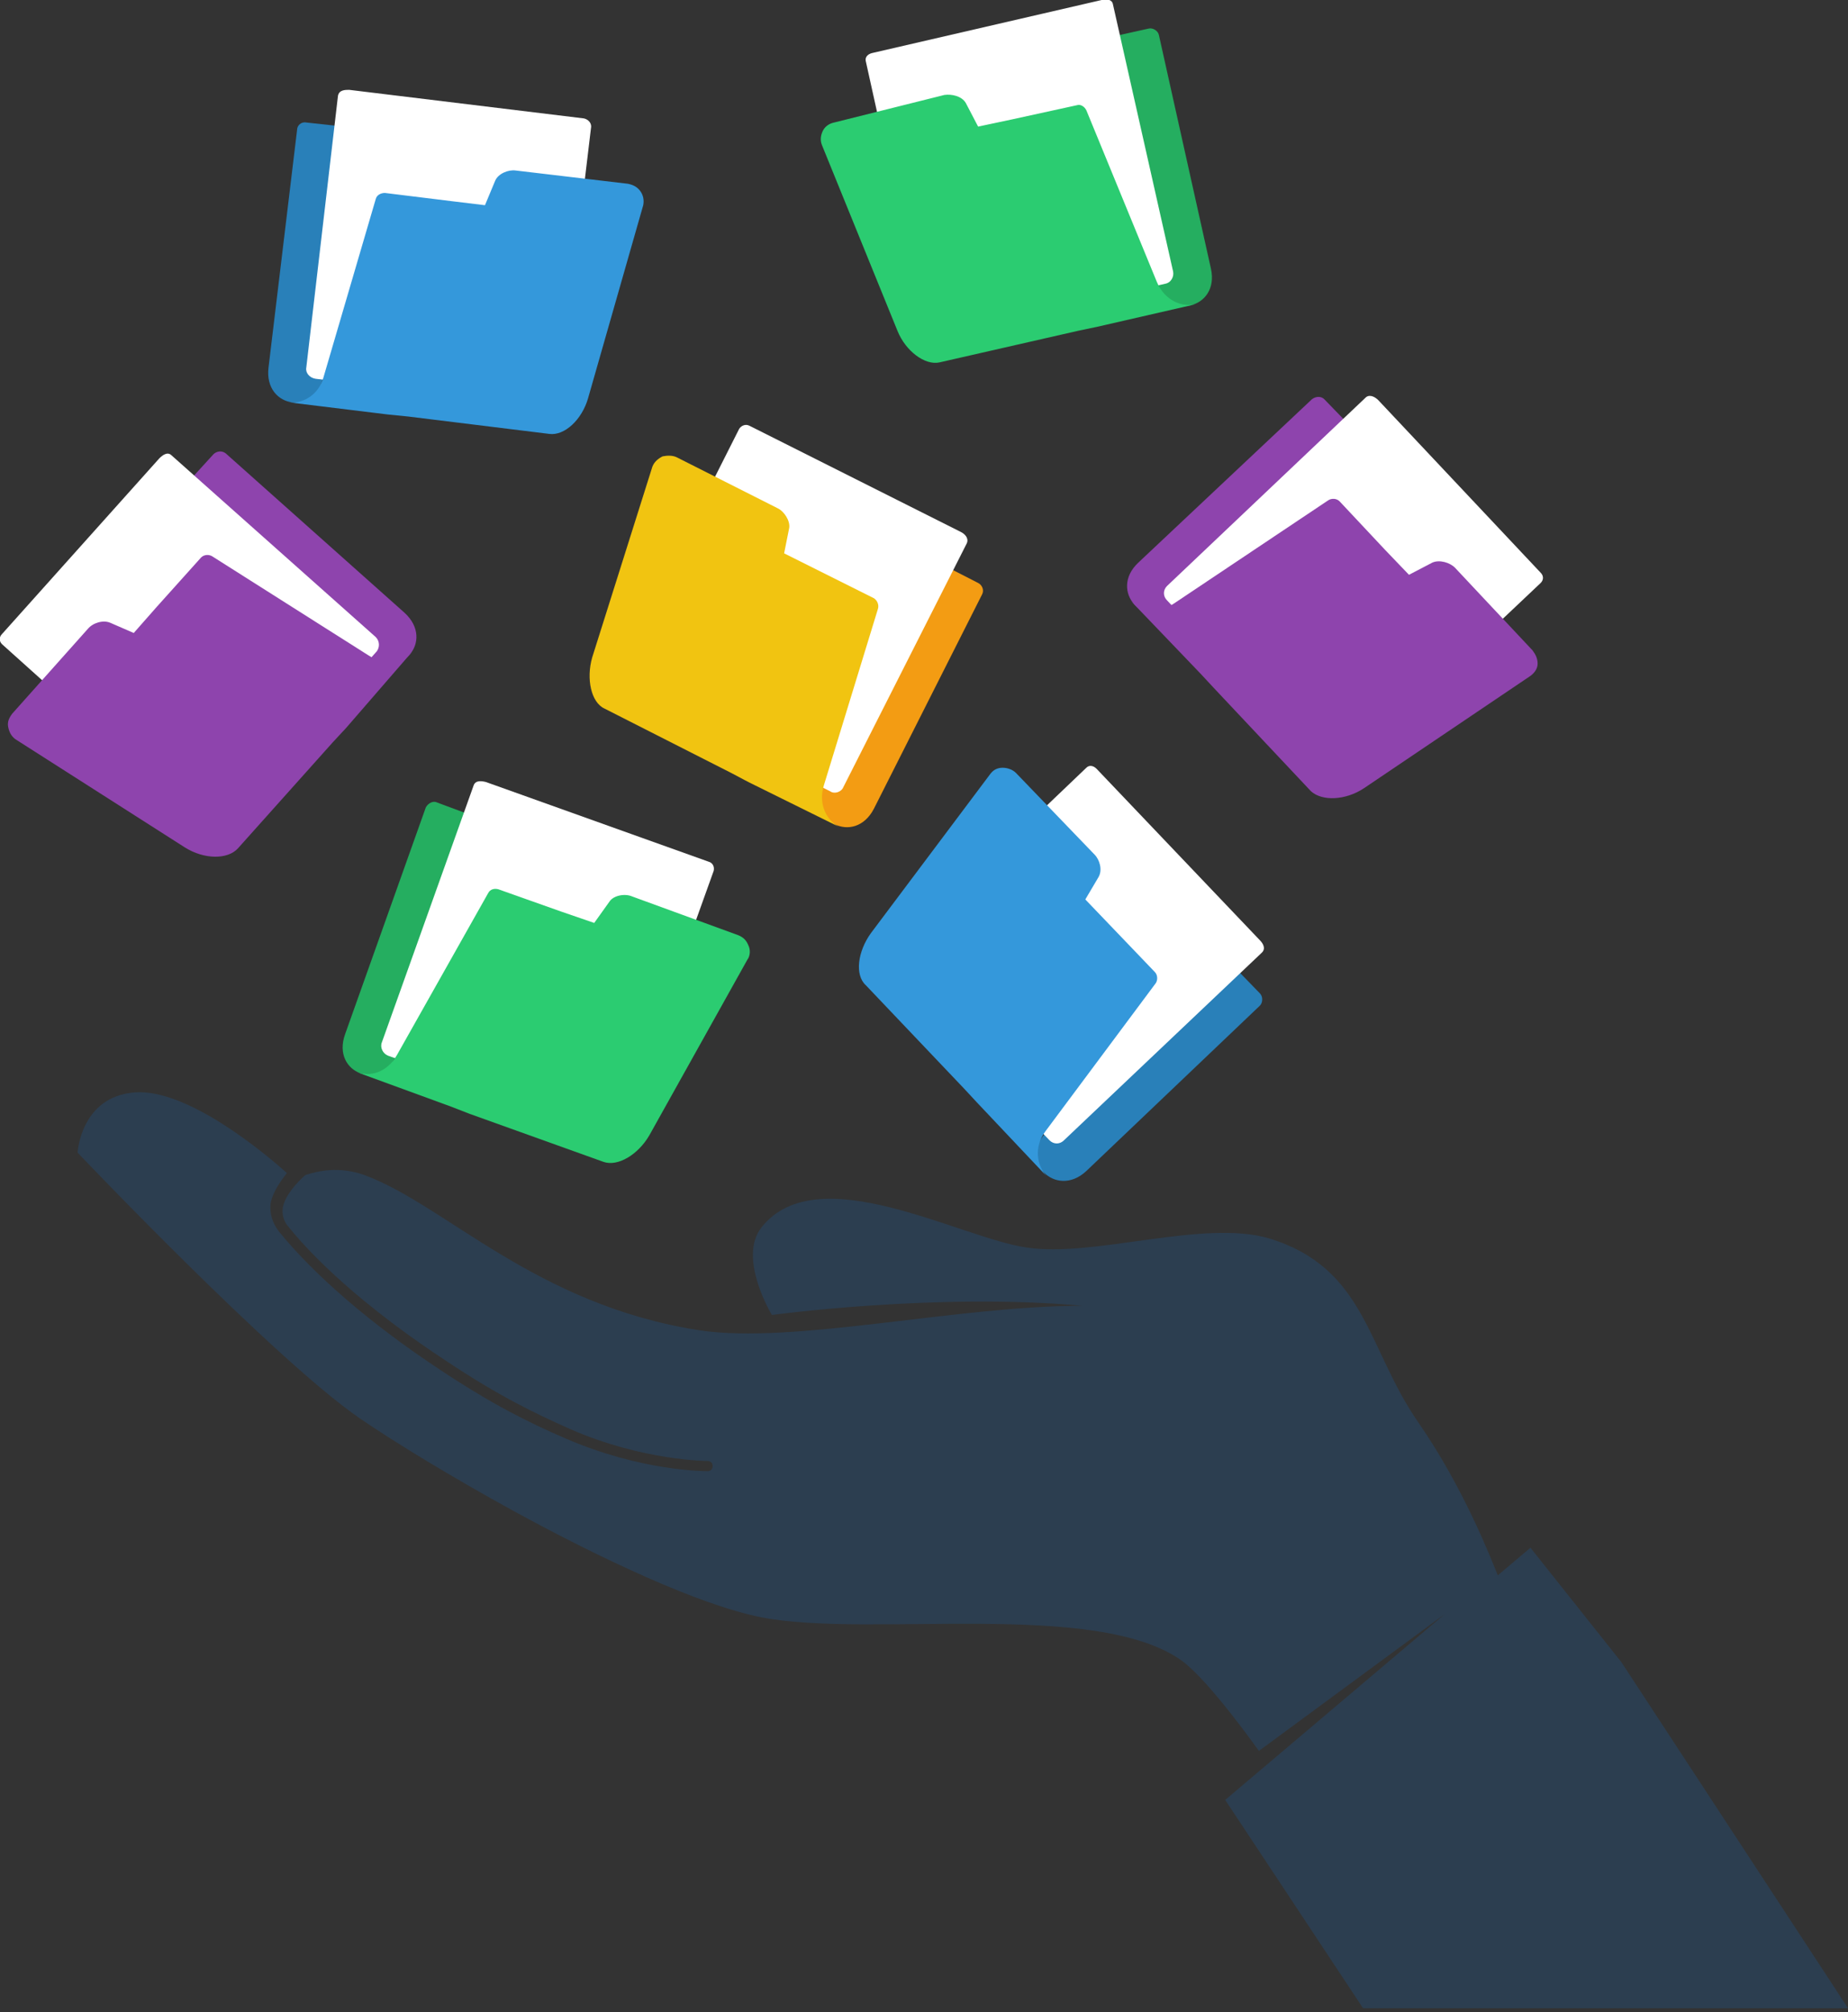 <?xml version="1.0" encoding="utf-8"?>
<!-- Generator: Adobe Illustrator 19.2.1, SVG Export Plug-In . SVG Version: 6.00 Build 0)  -->
<svg version="1.1" id="Layer_1" xmlns="http://www.w3.org/2000/svg" xmlns:xlink="http://www.w3.org/1999/xlink" x="0px" y="0px"
	 viewBox="0 0 181 197.1" style="enable-background:new 0 0 181 197.1;" xml:space="preserve">
<rect x="0" y="0" width="181" height="197.1" fill="#333333" stroke="none"/>
<style type="text/css">
	.st0{fill:#2C3E50;}
	.st1{fill:#25AE60;}
	.st2{fill:#FFFFFF;}
	.st3{fill:#2BCC71;}
	.st4{fill:#2980B9;}
	.st5{fill:#3498DB;}
	.st6{fill:#F39C13;}
	.st7{fill:#F1C411;}
	.st8{fill:#8E44AD;}
</style>
<g>
	<path class="st0" d="M149.9,151.6l-3.2,2.7c-0.7-1.7-3.3-8.5-7.8-15c-5-7.2-5.1-15.1-14.6-18c-6.4-1.9-17.2,1.9-23.7,0.9
		c-6.5-0.9-20.5-8.9-26-2c-2.4,3,1,8.6,1,8.6s16.2-2.2,30.4-0.9c-12.3,0-28.3,3.8-37.5,2.4c-16.1-2.5-24.9-12.3-32.8-15.2
		c-2.5-0.9-4.6-0.4-5.8,0c-0.8,0.7-2,2-2.2,3.2c-0.1,0.7,0.1,1.3,0.5,1.8c3.3,4.1,8.8,8.8,15.5,13.2c5.1,3.4,8.6,5.1,12.2,6.7
		c7.1,3.1,13.4,3.1,13.4,3.1c0.3,0,0.5,0.2,0.5,0.5c0,0.3-0.2,0.5-0.5,0.5c0,0,0,0,0,0c-0.3,0-6.5,0-13.9-3.2
		c-3.7-1.6-7.3-3.4-12.4-6.8c-6.8-4.5-12.3-9.3-15.7-13.5c-0.6-0.8-0.9-1.7-0.8-2.7c0.2-1.1,0.9-2.1,1.6-3c-2-1.8-9.7-8.3-14.9-7.9
		c-5.3,0.4-5.6,5.9-5.6,5.9s19.2,20.2,27.6,26c3.5,2.4,9.1,5.8,15.1,9.1c8.6,4.7,18.2,9.2,24.2,10.4c10.5,2.1,32.9-1.8,41.3,4.3
		c2.7,2,7.5,8.8,7.5,8.8l18.2-13.4l-21.5,18.2l13.5,20.4H181l-22.2-33.9L149.9,151.6z"/>
	<g>
		<path class="st1" d="M33.8,101.3c-1.4,3.9,3.7,5.7,5.1,1.8l8.2-22.9l-4.3-1.6c-0.4-0.2-0.9,0.1-1.1,0.5L33.8,101.3z"/>
		<g>
			<path class="st2" d="M37.4,102.1c-0.2,0.5,0.1,1.1,0.6,1.3l22.5,8.1l9.4-26.2c0.1-0.4-0.1-0.8-0.5-0.9l-21.8-7.8
				c-0.4-0.1-1-0.2-1.2,0.3L37.4,102.1z"/>
		</g>
		<path class="st3" d="M34.9,105c1.3,0.5,3,0.1,4-1.7l8.9-15.8c0.2-0.4,0.6-0.5,1-0.4l6.2,2.2l3.2,1.1l1.5-2.1
			c0.4-0.6,1.5-0.8,2.2-0.5l10.4,3.8c0.5,0.2,0.8,0.5,1,1c0.2,0.4,0.2,1-0.1,1.4l-9.6,17.2c-1.1,1.9-3.1,3.1-4.5,2.6l-13.1-4.7
			l-1.8-0.7L34.9,105L34.9,105z"/>
	</g>
	<g>
		<path class="st4" d="M106.4,114.7c-3,2.8-6.8-1.1-3.8-3.9L120.2,94l3.2,3.3c0.3,0.3,0.3,0.9,0,1.2L106.4,114.7z"/>
		<g>
			<path class="st2" d="M104.2,111.7c-0.4,0.4-1,0.4-1.4,0L86.3,94.4l20.1-19.2c0.3-0.3,0.7-0.2,1,0.1l16,16.8
				c0.3,0.3,0.6,0.8,0.2,1.2L104.2,111.7z"/>
		</g>
		<path class="st5" d="M102.5,115.2c-0.9-1-1.3-2.8-0.1-4.4l10.8-14.5c0.2-0.3,0.2-0.8-0.1-1.1l-4.5-4.7l-2.3-2.4l1.3-2.2
			c0.4-0.7,0.1-1.7-0.4-2.2l-7.7-8c-0.3-0.3-0.8-0.5-1.3-0.5c-0.5,0-0.9,0.2-1.2,0.6L85.3,91.4c-1.3,1.8-1.6,4.1-0.5,5.1l9.6,10.1
			l1.3,1.4L102.5,115.2L102.5,115.2z"/>
	</g>
	<g>
		<path class="st6" d="M85.6,79.2c-1.9,3.7-6.7,1.2-4.9-2.4L91.7,55l4.1,2.1c0.4,0.2,0.6,0.7,0.4,1.1L85.6,79.2z"/>
		<g>
			<path class="st2" d="M82.6,77.1c-0.2,0.5-0.9,0.7-1.3,0.4L59.9,66.8L72.4,42c0.2-0.3,0.6-0.5,1-0.3l20.7,10.4
				c0.4,0.2,0.8,0.6,0.6,1.1L82.6,77.1z"/>
		</g>
		<path class="st7" d="M82.2,81c-1.2-0.6-2.1-2.2-1.5-4.1L86,59.6c0.1-0.4-0.1-0.8-0.4-1l-5.8-2.9l-3-1.5l0.5-2.5
			c0.1-0.7-0.5-1.6-1.1-1.9l-9.9-5c-0.4-0.2-0.9-0.2-1.4-0.1c-0.4,0.2-0.8,0.5-1,1L58,64.4c-0.6,2.1-0.1,4.4,1.2,5l12.4,6.3l1.7,0.9
			L82.2,81L82.2,81z"/>
	</g>
	<g>
		<path class="st4" d="M26.3,36c-0.5,4.1,4.9,4.8,5.4,0.6l2.9-24.1L30,12c-0.5-0.1-0.9,0.3-0.9,0.7L26.3,36z"/>
		<g>
			<path class="st2" d="M30,36c-0.1,0.5,0.3,1,0.9,1.1L54.6,40l3.3-27.6c0-0.4-0.3-0.7-0.7-0.8l-23-2.8c-0.4,0-1,0-1.1,0.6L30,36z"
				/>
		</g>
		<path class="st5" d="M28.2,39.4c1.3,0.2,3-0.6,3.5-2.5l5.1-17.4c0.1-0.4,0.5-0.6,0.9-0.6l6.5,0.8l3.3,0.4l1-2.4
			c0.3-0.7,1.3-1.1,2-1l11,1.3c0.5,0.1,0.9,0.3,1.2,0.7c0.3,0.4,0.4,0.9,0.3,1.4L57.6,39c-0.6,2.1-2.3,3.7-3.8,3.5L40,40.8L38,40.6
			L28.2,39.4L28.2,39.4z"/>
	</g>
	<g>
		<path class="st1" d="M118.6,26.3c0.9,4-4.4,5.2-5.3,1.2L108,3.8l4.5-1c0.4-0.1,0.9,0.2,1,0.6L118.6,26.3z"/>
		<g>
			<path class="st2" d="M114.9,26.6c0.1,0.5-0.2,1.1-0.8,1.2l-23.3,5.3L84.8,6c-0.1-0.4,0.2-0.7,0.6-0.8L107.9,0
				c0.4-0.1,1-0.1,1.1,0.4L114.9,26.6z"/>
		</g>
		<path class="st3" d="M117.1,29.8c-1.3,0.3-3-0.3-3.8-2.2l-6.9-16.8c-0.2-0.4-0.6-0.6-0.9-0.5l-6.4,1.4l-3.3,0.7l-1.2-2.3
			c-0.4-0.7-1.4-0.9-2.1-0.8L81.7,12c-0.5,0.1-0.9,0.4-1.1,0.8c-0.2,0.4-0.3,0.9-0.1,1.4l7.4,18.2c0.8,2,2.7,3.4,4.1,3.1l13.6-3.1
			l1.9-0.4L117.1,29.8L117.1,29.8z"/>
	</g>
	<g>
		<path class="st8" d="M39.6,60c3.1,2.8-0.5,6.8-3.6,4.1L17.8,47.9l3.1-3.4c0.3-0.3,0.8-0.4,1.2-0.1L39.6,60z"/>
		<g>
			<path class="st2" d="M36.8,62.4c0.4,0.4,0.4,1,0.1,1.4L20.9,81.7L0.2,63.1c-0.3-0.3-0.3-0.7,0-1l15.4-17.2
				c0.3-0.3,0.8-0.7,1.2-0.3L36.8,62.4z"/>
		</g>
		<path class="st8" d="M40.4,63.8c-0.9,1-2.6,1.5-4.3,0.4l-15.3-9.7c-0.3-0.2-0.8-0.2-1.1,0.1l-4.4,4.9l-2.2,2.5L10.8,61
			c-0.7-0.3-1.7,0-2.2,0.6l-7.4,8.3c-0.3,0.4-0.5,0.8-0.4,1.3c0.1,0.5,0.3,0.9,0.7,1.2l16.6,10.6c1.9,1.2,4.2,1.2,5.2,0.1l9.3-10.4
			l1.3-1.4L40.4,63.8L40.4,63.8z"/>
	</g>
	<g>
		<path class="st8" d="M111.5,55.1c-3,2.8,0.7,6.8,3.7,4l17.7-16.7l-3.2-3.3c-0.3-0.3-0.8-0.3-1.2,0L111.5,55.1z"/>
		<g>
			<path class="st2" d="M114.3,57.4c-0.4,0.4-0.4,1,0,1.4l16.4,17.4l20.2-19.1c0.3-0.3,0.3-0.7,0-1L135,39.2
				c-0.3-0.3-0.8-0.6-1.2-0.3L114.3,57.4z"/>
		</g>
		<path class="st8" d="M110.7,58.8c0.9,1,2.7,1.4,4.3,0.3l15.1-10.1c0.3-0.2,0.8-0.2,1.1,0.1l4.5,4.8l2.3,2.4l2.3-1.2
			c0.7-0.3,1.7,0,2.2,0.5l7.6,8.1c0.3,0.4,0.5,0.8,0.5,1.3c0,0.5-0.3,0.9-0.7,1.2l-16.3,11c-1.8,1.2-4.1,1.3-5.2,0.3l-9.5-10.1
			l-1.3-1.4L110.7,58.8L110.7,58.8z"/>
	</g>
</g>
</svg>
